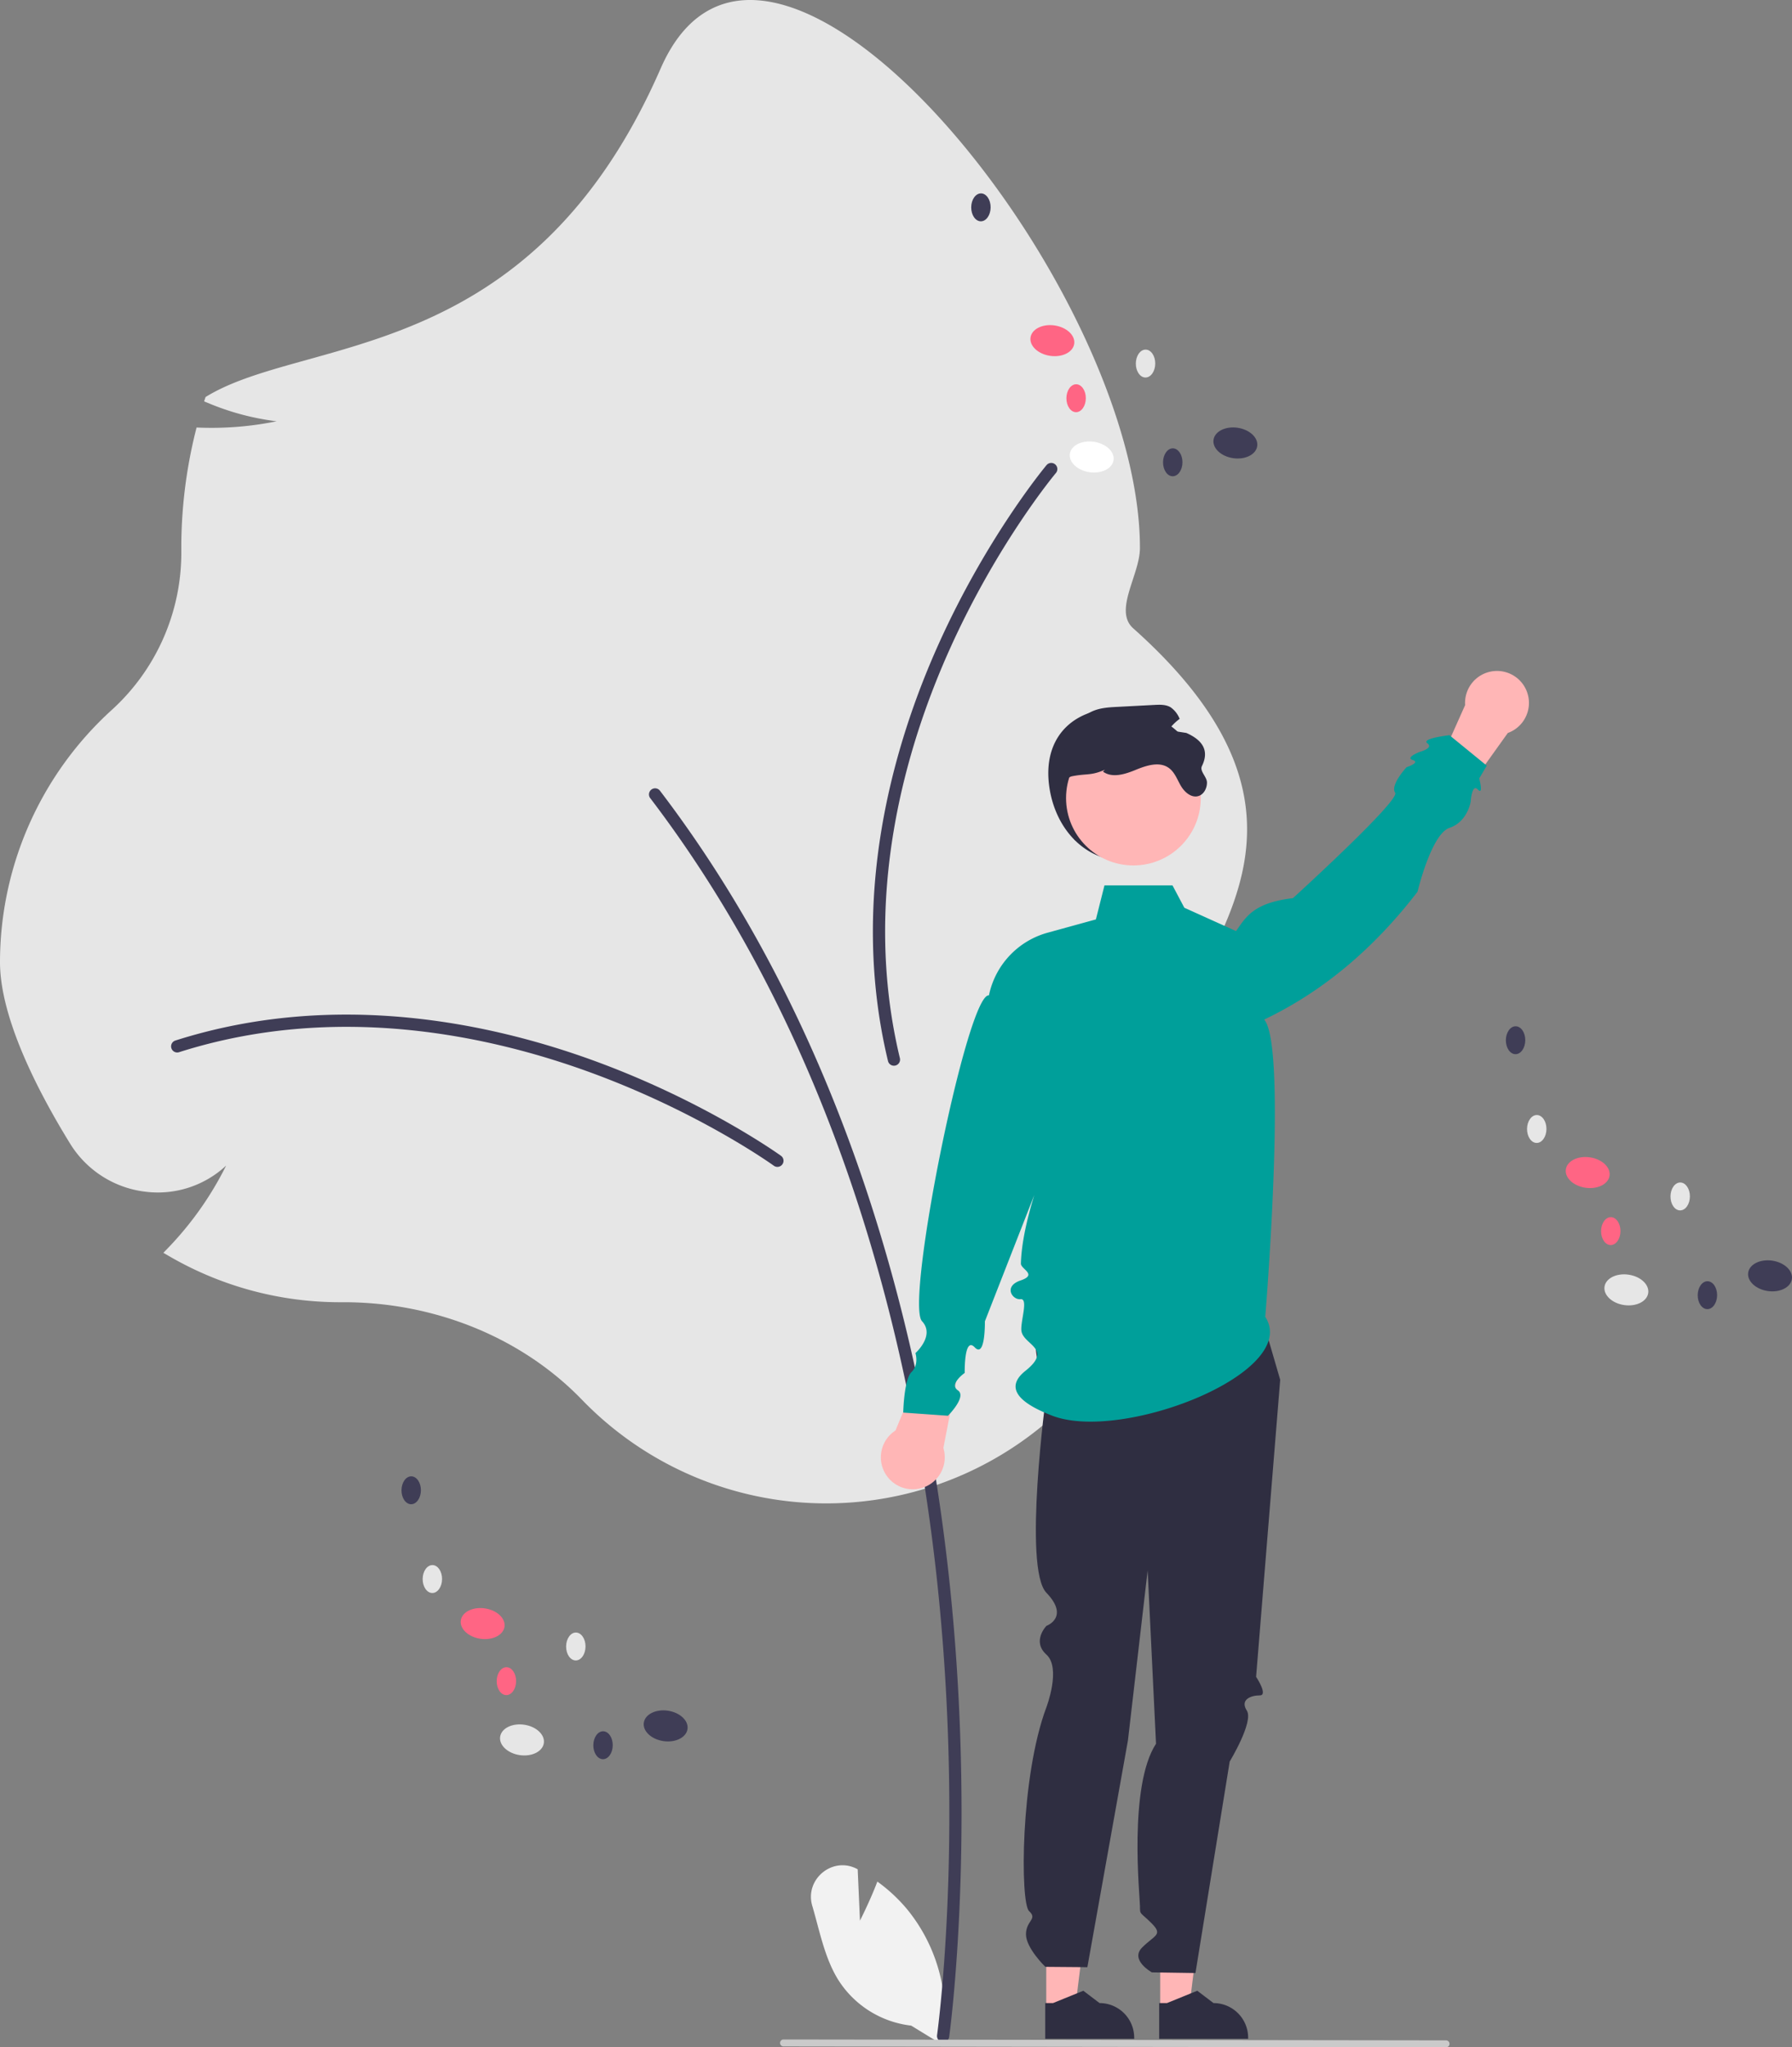 <svg xmlns="http://www.w3.org/2000/svg" data-name="Layer 1" width="613.353" height="700.561" viewBox="0 0 613.353 700.561" xmlns:xlink="http://www.w3.org/1999/xlink"><rect x="0" y="0" width="613.353" height="700.561" fill="#808080" stroke="none"/><path d="M587.667,756.931l-.782-17.576q-.122-.065-.244-.129c-8.376-4.395-17.976,3.561-15.3,12.634,2.517,8.537,4.208,17.74,8.816,25.212a34.144,34.144,0,0,0,25.038,15.779l10.642,6.516a57.215,57.215,0,0,0-12.06-46.364,55.267,55.267,0,0,0-10.157-9.438C591.072,750.285,587.667,756.931,587.667,756.931Z" transform="translate(-293.324 -99.719)" fill="#f2f2f2"/><path d="M492.391,578.564c-20.488-21.129-50.178-33.247-81.457-33.247l-1.207.003a116.315,116.315,0,0,1-58.635-15.835l-1.852-1.079,1.492-1.537a113.373,113.373,0,0,0,19.993-28.306,34.282,34.282,0,0,1-27.668,8.938,35.104,35.104,0,0,1-25.77-16.506c-10.932-17.738-23.964-42.907-23.964-62.08a116.669,116.669,0,0,1,38.063-86.091,72.651,72.651,0,0,0,24-54.171l-.006-1.453a164.774,164.774,0,0,1,4.891-39.873l.33-1.317,1.355.047a111.391,111.391,0,0,0,26.047-2.182,87.918,87.918,0,0,1-23.36-6.213l-1.458-.59.495-1.494C397.782,214.464,474.758,225.398,519.437,123.175,555.666,40.285,683.493,196.755,683.493,287.199c0,9.229-9.133,21.424-2.296,27.524,73.91,65.938,22.913,108.28,6.835,150.885-3.815,10.109,4.457,21.206,4.457,32.142,0,1.856-.047,3.771-.141,5.693l-.142,2.955-2.464-1.64a81.626,81.626,0,0,1-13.48-11.056,71.135,71.135,0,0,1-2.256,61.412c-7.746,14.619-15.239,25.085-22.272,31.105a116.29,116.29,0,0,1-159.343-7.656Z" transform="translate(-293.324 -99.719)" fill="#e6e6e6"/><path d="M616.132,798.499a2.093,2.093,0,0,0,2.07-1.798c.089-.625,8.8-63.454.977-146.956-7.225-77.116-30.429-188.191-99.939-279.415a2.094,2.094,0,1,0-3.33,2.538c68.91,90.436,91.926,200.696,99.101,277.267,7.778,83.016-.865,145.355-.953,145.975a2.095,2.095,0,0,0,2.075,2.389Z" transform="translate(-293.324 -99.719)" fill="#3f3d56"/><path d="M559.407,499.005a2.093,2.093,0,0,0,1.232-3.787c-.252-.183-25.681-18.506-63.697-32.425-35.143-12.866-88.582-24.53-143.597-7.02a2.093,2.093,0,1,0,1.27,3.989c53.888-17.15,106.359-5.679,140.888,6.963,37.473,13.72,62.427,31.7,62.675,31.88A2.085,2.085,0,0,0,559.407,499.005Z" transform="translate(-293.324 -99.719)" fill="#3f3d56"/><path d="M655.22,260.373a2.093,2.093,0,0,0-3.688-1.502c-.201.238-20.307,24.282-36.928,61.196-15.363,34.125-30.845,86.585-17.343,142.719a2.093,2.093,0,1,0,4.07-.979c-13.224-54.983,1.996-106.491,17.091-140.021,16.383-36.388,36.113-59.982,36.311-60.216A2.085,2.085,0,0,0,655.22,260.373Z" transform="translate(-293.324 -99.719)" fill="#3f3d56"/><path d="M652.386,368.317c1.766,14.25,11.641,26,26,26a26,26,0,0,0,26-26c0-14.359-11.702-24.672-26-26C663.216,340.908,650.119,350.021,652.386,368.317Z" transform="translate(-293.324 -99.719)" fill="#2f2e41"/><polygon points="397.105 687.328 407.006 687.327 411.716 649.137 397.103 649.138 397.105 687.328" fill="#ffb6b6"/><path d="M690.081,797.376l30.447-.001v-.385A11.851,11.851,0,0,0,708.677,785.139H708.676l-5.562-4.219-10.377,4.22-2.658 0Z" transform="translate(-293.324 -99.719)" fill="#2f2e41"/><polygon points="358.105 687.328 368.006 687.327 372.716 649.137 358.103 649.138 358.105 687.328" fill="#ffb6b6"/><path d="M651.081,797.376l30.447-.001v-.385A11.851,11.851,0,0,0,669.677,785.139H669.676l-5.562-4.219-10.377,4.22-2.658 0Z" transform="translate(-293.324 -99.719)" fill="#2f2e41"/><path d="M724.501,547.856l7,24L723.254,673.501s4.246,6.355,1.246,6.355-6.847,1.409-4.423,5.205-5.86,17.421-5.86,17.421l-11.717,72.374-14.929-.22s-7.59-4.228-3.33-8.504,7.26-4.276,3.26-8.276-4-2.795-4-5.898-4.008-41.016,5.496-55.559l-2.864-59.295-6.745,58.161-13.888,77.591-14.382-.118s-6.643-6.403-6.63-11.142,4.104-5.133,1.058-7.936-3.046-45.866,5.954-69.803c0,0,5.091-13.374-.012-17.957s-.006-9.827-.006-9.827,8.082-2.921-.007-11.339-.044-67.949-.044-67.949-8.843-24.031.113-33.48S724.501,547.856,724.501,547.856Z" transform="translate(-293.324 -99.719)" fill="#2f2e41"/><path d="M599.826,589.206l12.489-30.182,9.84,5.467-5.943,30.703a10.935,10.935,0,1,1-16.387-5.987Z" transform="translate(-293.324 -99.719)" fill="#ffb6b6"/><path d="M809.4,350.535l-19.003,26.568-8.345-7.554,12.745-28.558A10.935,10.935,0,1,1,809.4,350.535Z" transform="translate(-293.324 -99.719)" fill="#ffb6b6"/><path d="M726.386,550.317c12.326,19.118-49.631,43.381-73.404,33.64-4.163-1.706-18.482-7.339-8.694-15.15s-1.135-8.91-1.393-13.994c-.173-3.399,2.459-10.856-.287-10.536s-5.96-4.381.021-6.404.064-3.868.117-5.788c.572-20.955,16.65-54.287,16.65-54.287l-28.971,74.057s.214,12.812-3.48,8.897-3.426,8.757-3.426,8.757-5.494,3.834-2.335,5.968-3.401,8.694-3.401,8.694l-15.307-1.093s.24-11.371,2.853-13.885,1.33-6.471,1.33-6.471,6.805-6.023,2.243-10.914c-5.867-6.29,15.524-112.53,22.906-111.478a28.12,28.12,0,0,1,20.08-21.452l16.532-4.552,2.936-11.647h23.279l4.055,7.653,17.698,7.987c3.334-4.704,5.825-9.66,19.475-11.267,0,0,36.783-33.467,34.987-36.08s3.906-8.731,3.906-8.731,4.87-1.594,2.122-2.445,2.446-2.818,2.446-2.818,4.81-1.264,2.542-2.928,7.571-2.758,7.571-2.758l12.767,10.417-2.58,4.375s1.573,5.958-.48,3.783-2.44,4.137-2.44,4.137-1.049,6.912-7.267,8.994S778.502,404.863,778.502,404.863c-14.665,19.067-31.971,33.941-52.48,43.733C734.015,457.771,726.386,550.317,726.386,550.317Z" transform="translate(-293.324 -99.719)" fill="#009f9a"/><circle cx="387.937" cy="273.086" r="23.056" fill="#ffb6b6"/><path d="M657.386,375.317c.73,5.01,5,12,4,12s-8.11-20.653-1-22c5.157-.977,6.31-.12,11.13-2.21l-.68.64c3.19,2.32,7.63.89,11.27-.62,3.65-1.5,8.08-2.93,11.28-.62,2.01,1.45,2.86,3.97,4.11,6.11,1.25,2.15,3.56,4.18,5.94,3.52,1.91-.53,3.01-2.67,3-4.65s-2.588-3.864-1.72-5.64c2.573-5.264.259-8.853-5.35-11.33q-3.06-.465-6.12-.95a17.358,17.358,0,0,1,3.84-3.86,8.774,8.774,0,0,0-3.1-3.97c-1.63-.97-3.65-.9-5.54-.8q-6.33.33-12.65.66c-3.12.16-6.35.35-9.14,1.78-3.48,1.79-5.76,5.28-7.42,8.83C655.516,360.187,656.106,366.607,657.386,375.317Z" transform="translate(-293.324 -99.719)" fill="#2f2e41"/><path d="M561.476,799.973l226.75.307a1.191,1.191,0,1,0,0-2.381l-226.75-.307a1.191,1.191,0,0,0,0,2.381Z" transform="translate(-293.324 -99.719)" fill="#cacaca"/><ellipse cx="471.988" cy="695.094" rx="5.257" ry="7.557" transform="translate(-577.144 962.365) rotate(-81.722)" fill="#e6e6e6"/><ellipse cx="521.16" cy="690.296" rx="5.257" ry="7.557" transform="translate(-530.304 1006.917) rotate(-81.722)" fill="#3f3d56"/><ellipse cx="458.524" cy="655.286" rx="5.257" ry="7.557" transform="translate(-549.277 914.964) rotate(-81.722)" fill="#ff6584"/><ellipse cx="441.313" cy="640.043" rx="4.776" ry="3.322" transform="translate(-495.372 976.784) rotate(-89.567)" fill="#e6e6e6"/><ellipse cx="434.067" cy="609.671" rx="4.776" ry="3.322" transform="translate(-472.192 939.397) rotate(-89.567)" fill="#3f3d56"/><ellipse cx="490.412" cy="663.123" rx="4.776" ry="3.322" transform="translate(-469.724 1048.788) rotate(-89.567)" fill="#e6e6e6"/><ellipse cx="466.651" cy="674.987" rx="4.776" ry="3.322" transform="translate(-505.169 1036.801) rotate(-89.567)" fill="#ff6584"/><ellipse cx="499.728" cy="696.915" rx="4.776" ry="3.322" transform="translate(-494.269 1091.639) rotate(-89.567)" fill="#3f3d56"/><ellipse cx="849.988" cy="541.094" rx="5.257" ry="7.557" transform="translate(-101.173 1204.599) rotate(-81.722)" fill="#e6e6e6"/><ellipse cx="899.16" cy="536.296" rx="5.257" ry="7.557" transform="translate(-54.334 1249.151) rotate(-81.722)" fill="#3f3d56"/><ellipse cx="836.524" cy="501.286" rx="5.257" ry="7.557" transform="matrix(0.144, -0.99, 0.99, 0.144, -73.306, 1157.199)" fill="#ff6584"/><ellipse cx="819.313" cy="486.043" rx="4.776" ry="3.322" transform="translate(33.765 1201.938) rotate(-89.567)" fill="#e6e6e6"/><ellipse cx="812.067" cy="455.671" rx="4.776" ry="3.322" transform="translate(56.945 1164.55) rotate(-89.567)" fill="#3f3d56"/><ellipse cx="868.412" cy="509.123" rx="4.776" ry="3.322" transform="translate(59.414 1273.942) rotate(-89.567)" fill="#e6e6e6"/><ellipse cx="844.651" cy="520.987" rx="4.776" ry="3.322" transform="translate(23.968 1261.955) rotate(-89.567)" fill="#ff6584"/><ellipse cx="877.728" cy="542.915" rx="4.776" ry="3.322" transform="translate(34.868 1316.793) rotate(-89.567)" fill="#3f3d56"/><ellipse cx="666.988" cy="256.094" rx="5.257" ry="7.557" transform="translate(24.205 779.541) rotate(-81.722)" fill="#fff"/><ellipse cx="716.16" cy="251.296" rx="5.257" ry="7.557" transform="translate(71.045 824.093) rotate(-81.722)" fill="#3f3d56"/><ellipse cx="653.524" cy="216.286" rx="5.257" ry="7.557" transform="translate(52.073 732.14) rotate(-81.722)" fill="#ff6584"/><ellipse cx="636.313" cy="201.043" rx="4.776" ry="3.322" transform="translate(137.141 736.098) rotate(-89.567)" fill="#e6e6e6"/><ellipse cx="629.067" cy="170.671" rx="4.776" ry="3.322" transform="translate(160.321 698.711) rotate(-89.567)" fill="#3f3d56"/><ellipse cx="685.412" cy="224.123" rx="4.776" ry="3.322" transform="translate(162.789 808.102) rotate(-89.567)" fill="#e6e6e6"/><ellipse cx="661.651" cy="235.987" rx="4.776" ry="3.322" transform="translate(127.344 796.115) rotate(-89.567)" fill="#ff6584"/><ellipse cx="694.728" cy="257.915" rx="4.776" ry="3.322" transform="translate(138.244 850.953) rotate(-89.567)" fill="#3f3d56"/></svg>